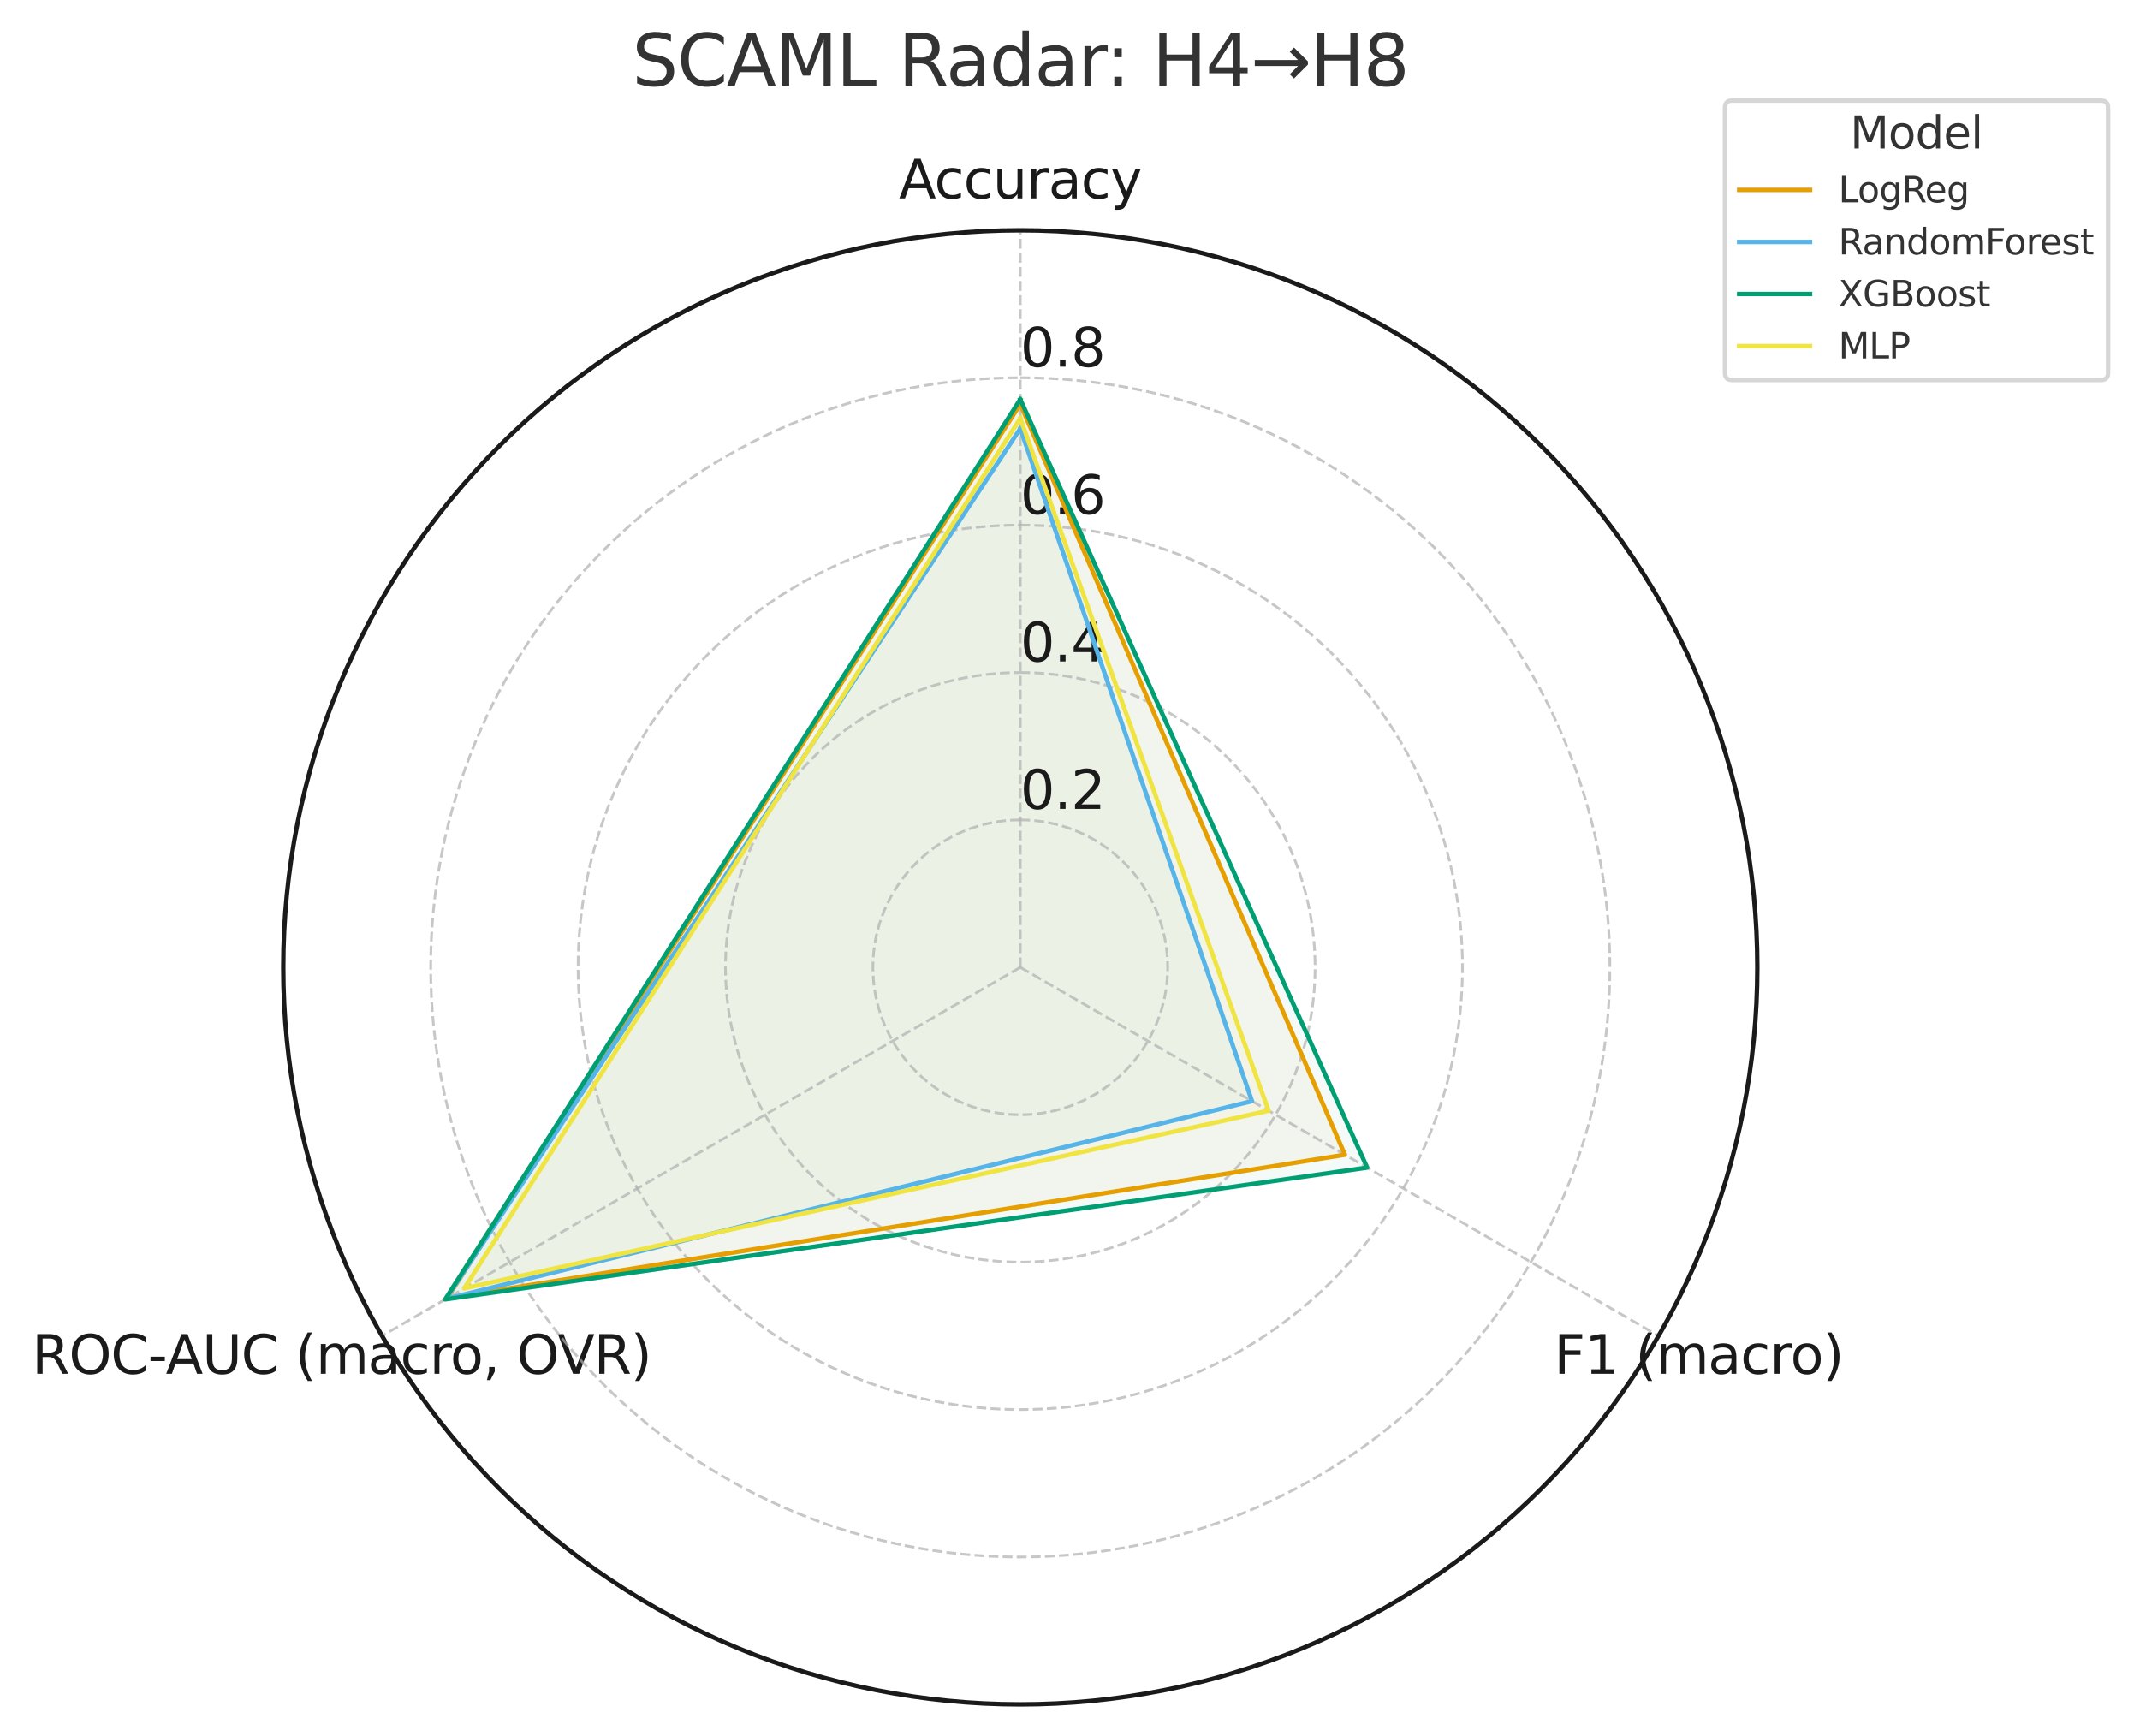 <?xml version="1.0" encoding="utf-8" standalone="no"?>
<!DOCTYPE svg PUBLIC "-//W3C//DTD SVG 1.1//EN"
  "http://www.w3.org/Graphics/SVG/1.1/DTD/svg11.dtd">
<svg xmlns:xlink="http://www.w3.org/1999/xlink" width="482.925pt" height="391.809pt" viewBox="0 0 482.925 391.809" xmlns="http://www.w3.org/2000/svg" version="1.1">
 <defs>
  <style type="text/css">*{stroke-linejoin: round; stroke-linecap: butt}</style>
 </defs>
 <g id="figure_1">
  <g id="patch_1">
   <path d="M 0 391.809 
L 482.925 391.809 
L 482.925 0 
L 0 0 
z
" style="fill: #ffffff"/>
  </g>
  <g id="axes_1">
   <g id="patch_2">
    <path d="M 396.565 218.289 
C 396.565 196.448 392.262 174.819 383.904 154.641 
C 375.546 134.462 363.295 116.127 347.851 100.683 
C 332.407 85.239 314.071 72.987 293.893 64.629 
C 273.714 56.271 252.086 51.969 230.245 51.969 
C 208.404 51.969 186.775 56.271 166.597 64.629 
C 146.418 72.987 128.083 85.239 112.639 100.683 
C 97.195 116.127 84.943 134.462 76.585 154.641 
C 68.227 174.819 63.925 196.448 63.925 218.289 
C 63.925 240.13 68.227 261.758 76.585 281.937 
C 84.943 302.115 97.195 320.451 112.639 335.895 
C 128.083 351.339 146.418 363.59 166.597 371.948 
C 186.775 380.307 208.404 384.609 230.245 384.609 
C 252.086 384.609 273.714 380.307 293.893 371.948 
C 314.071 363.59 332.407 351.339 347.851 335.895 
C 363.295 320.451 375.546 302.115 383.904 281.937 
C 392.262 261.758 396.565 240.13 396.565 218.289 
M 230.245 218.289 
C 230.245 218.289 230.245 218.289 230.245 218.289 
C 230.245 218.289 230.245 218.289 230.245 218.289 
C 230.245 218.289 230.245 218.289 230.245 218.289 
C 230.245 218.289 230.245 218.289 230.245 218.289 
C 230.245 218.289 230.245 218.289 230.245 218.289 
C 230.245 218.289 230.245 218.289 230.245 218.289 
C 230.245 218.289 230.245 218.289 230.245 218.289 
C 230.245 218.289 230.245 218.289 230.245 218.289 
C 230.245 218.289 230.245 218.289 230.245 218.289 
C 230.245 218.289 230.245 218.289 230.245 218.289 
C 230.245 218.289 230.245 218.289 230.245 218.289 
C 230.245 218.289 230.245 218.289 230.245 218.289 
C 230.245 218.289 230.245 218.289 230.245 218.289 
C 230.245 218.289 230.245 218.289 230.245 218.289 
C 230.245 218.289 230.245 218.289 230.245 218.289 
C 230.245 218.289 230.245 218.289 230.245 218.289 
M 396.565 218.289 
z
" style="fill: #ffffff"/>
   </g>
   <g id="patch_3">
    <path d="M 230.245 91.187 
L 303.498 260.582 
L 100.909 292.961 
z
" clip-path="url(#peba12a9675)" style="fill: #e69f00; opacity: 0.05"/>
   </g>
   <g id="patch_4">
    <path d="M 230.245 96.713 
L 282.534 248.478 
L 100.672 293.097 
z
" clip-path="url(#peba12a9675)" style="fill: #56b4e9; opacity: 0.05"/>
   </g>
   <g id="patch_5">
    <path d="M 230.245 90.117 
L 308.529 263.486 
L 100.457 293.222 
z
" clip-path="url(#peba12a9675)" style="fill: #009e73; opacity: 0.05"/>
   </g>
   <g id="patch_6">
    <path d="M 230.245 94.395 
L 286.278 250.64 
L 104.75 290.743 
z
" clip-path="url(#peba12a9675)" style="fill: #f0e442; opacity: 0.05"/>
   </g>
   <g id="matplotlib.axis_1">
    <g id="xtick_1">
     <g id="line2d_1">
      <path d="M 230.245 218.289 
L 230.245 51.969 
" clip-path="url(#peba12a9675)" style="fill: none; stroke-dasharray: 2.22,0.96; stroke-dashoffset: 0; stroke: #b0b0b0; stroke-opacity: 0.7; stroke-width: 0.6"/>
     </g>
     <g id="text_1">
      <!-- Accuracy -->
      <g style="fill: #1a1a1a" transform="translate(202.851 44.78) scale(0.12 -0.12)">
       <defs>
        <path id="DejaVuSans-41" d="M 2188 4044 
L 1331 1722 
L 3047 1722 
L 2188 4044 
z
M 1831 4666 
L 2547 4666 
L 4325 0 
L 3669 0 
L 3244 1197 
L 1141 1197 
L 716 0 
L 50 0 
L 1831 4666 
z
" transform="scale(0.016)"/>
        <path id="DejaVuSans-63" d="M 3122 3366 
L 3122 2828 
Q 2878 2963 2633 3030 
Q 2388 3097 2138 3097 
Q 1578 3097 1268 2742 
Q 959 2388 959 1747 
Q 959 1106 1268 751 
Q 1578 397 2138 397 
Q 2388 397 2633 464 
Q 2878 531 3122 666 
L 3122 134 
Q 2881 22 2623 -34 
Q 2366 -91 2075 -91 
Q 1284 -91 818 406 
Q 353 903 353 1747 
Q 353 2603 823 3093 
Q 1294 3584 2113 3584 
Q 2378 3584 2631 3529 
Q 2884 3475 3122 3366 
z
" transform="scale(0.016)"/>
        <path id="DejaVuSans-75" d="M 544 1381 
L 544 3500 
L 1119 3500 
L 1119 1403 
Q 1119 906 1312 657 
Q 1506 409 1894 409 
Q 2359 409 2629 706 
Q 2900 1003 2900 1516 
L 2900 3500 
L 3475 3500 
L 3475 0 
L 2900 0 
L 2900 538 
Q 2691 219 2414 64 
Q 2138 -91 1772 -91 
Q 1169 -91 856 284 
Q 544 659 544 1381 
z
M 1991 3584 
L 1991 3584 
z
" transform="scale(0.016)"/>
        <path id="DejaVuSans-72" d="M 2631 2963 
Q 2534 3019 2420 3045 
Q 2306 3072 2169 3072 
Q 1681 3072 1420 2755 
Q 1159 2438 1159 1844 
L 1159 0 
L 581 0 
L 581 3500 
L 1159 3500 
L 1159 2956 
Q 1341 3275 1631 3429 
Q 1922 3584 2338 3584 
Q 2397 3584 2469 3576 
Q 2541 3569 2628 3553 
L 2631 2963 
z
" transform="scale(0.016)"/>
        <path id="DejaVuSans-61" d="M 2194 1759 
Q 1497 1759 1228 1600 
Q 959 1441 959 1056 
Q 959 750 1161 570 
Q 1363 391 1709 391 
Q 2188 391 2477 730 
Q 2766 1069 2766 1631 
L 2766 1759 
L 2194 1759 
z
M 3341 1997 
L 3341 0 
L 2766 0 
L 2766 531 
Q 2569 213 2275 61 
Q 1981 -91 1556 -91 
Q 1019 -91 701 211 
Q 384 513 384 1019 
Q 384 1609 779 1909 
Q 1175 2209 1959 2209 
L 2766 2209 
L 2766 2266 
Q 2766 2663 2505 2880 
Q 2244 3097 1772 3097 
Q 1472 3097 1187 3025 
Q 903 2953 641 2809 
L 641 3341 
Q 956 3463 1253 3523 
Q 1550 3584 1831 3584 
Q 2591 3584 2966 3190 
Q 3341 2797 3341 1997 
z
" transform="scale(0.016)"/>
        <path id="DejaVuSans-79" d="M 2059 -325 
Q 1816 -950 1584 -1140 
Q 1353 -1331 966 -1331 
L 506 -1331 
L 506 -850 
L 844 -850 
Q 1081 -850 1212 -737 
Q 1344 -625 1503 -206 
L 1606 56 
L 191 3500 
L 800 3500 
L 1894 763 
L 2988 3500 
L 3597 3500 
L 2059 -325 
z
" transform="scale(0.016)"/>
       </defs>
       <use xlink:href="#DejaVuSans-41"/>
       <use xlink:href="#DejaVuSans-63" x="66.658"/>
       <use xlink:href="#DejaVuSans-63" x="121.639"/>
       <use xlink:href="#DejaVuSans-75" x="176.619"/>
       <use xlink:href="#DejaVuSans-72" x="239.998"/>
       <use xlink:href="#DejaVuSans-61" x="281.111"/>
       <use xlink:href="#DejaVuSans-63" x="342.391"/>
       <use xlink:href="#DejaVuSans-79" x="397.371"/>
      </g>
     </g>
    </g>
    <g id="xtick_2">
     <g id="line2d_2">
      <path d="M 230.245 218.289 
L 374.282 301.449 
" clip-path="url(#peba12a9675)" style="fill: none; stroke-dasharray: 2.22,0.96; stroke-dashoffset: 0; stroke: #b0b0b0; stroke-opacity: 0.7; stroke-width: 0.6"/>
     </g>
     <g id="text_2">
      <!-- F1 (macro) -->
      <g style="fill: #1a1a1a" transform="translate(350.695 310.01) scale(0.12 -0.12)">
       <defs>
        <path id="DejaVuSans-46" d="M 628 4666 
L 3309 4666 
L 3309 4134 
L 1259 4134 
L 1259 2759 
L 3109 2759 
L 3109 2228 
L 1259 2228 
L 1259 0 
L 628 0 
L 628 4666 
z
" transform="scale(0.016)"/>
        <path id="DejaVuSans-31" d="M 794 531 
L 1825 531 
L 1825 4091 
L 703 3866 
L 703 4441 
L 1819 4666 
L 2450 4666 
L 2450 531 
L 3481 531 
L 3481 0 
L 794 0 
L 794 531 
z
" transform="scale(0.016)"/>
        <path id="DejaVuSans-20" transform="scale(0.016)"/>
        <path id="DejaVuSans-28" d="M 1984 4856 
Q 1566 4138 1362 3434 
Q 1159 2731 1159 2009 
Q 1159 1288 1364 580 
Q 1569 -128 1984 -844 
L 1484 -844 
Q 1016 -109 783 600 
Q 550 1309 550 2009 
Q 550 2706 781 3412 
Q 1013 4119 1484 4856 
L 1984 4856 
z
" transform="scale(0.016)"/>
        <path id="DejaVuSans-6d" d="M 3328 2828 
Q 3544 3216 3844 3400 
Q 4144 3584 4550 3584 
Q 5097 3584 5394 3201 
Q 5691 2819 5691 2113 
L 5691 0 
L 5113 0 
L 5113 2094 
Q 5113 2597 4934 2840 
Q 4756 3084 4391 3084 
Q 3944 3084 3684 2787 
Q 3425 2491 3425 1978 
L 3425 0 
L 2847 0 
L 2847 2094 
Q 2847 2600 2669 2842 
Q 2491 3084 2119 3084 
Q 1678 3084 1418 2786 
Q 1159 2488 1159 1978 
L 1159 0 
L 581 0 
L 581 3500 
L 1159 3500 
L 1159 2956 
Q 1356 3278 1631 3431 
Q 1906 3584 2284 3584 
Q 2666 3584 2933 3390 
Q 3200 3197 3328 2828 
z
" transform="scale(0.016)"/>
        <path id="DejaVuSans-6f" d="M 1959 3097 
Q 1497 3097 1228 2736 
Q 959 2375 959 1747 
Q 959 1119 1226 758 
Q 1494 397 1959 397 
Q 2419 397 2687 759 
Q 2956 1122 2956 1747 
Q 2956 2369 2687 2733 
Q 2419 3097 1959 3097 
z
M 1959 3584 
Q 2709 3584 3137 3096 
Q 3566 2609 3566 1747 
Q 3566 888 3137 398 
Q 2709 -91 1959 -91 
Q 1206 -91 779 398 
Q 353 888 353 1747 
Q 353 2609 779 3096 
Q 1206 3584 1959 3584 
z
" transform="scale(0.016)"/>
        <path id="DejaVuSans-29" d="M 513 4856 
L 1013 4856 
Q 1481 4119 1714 3412 
Q 1947 2706 1947 2009 
Q 1947 1309 1714 600 
Q 1481 -109 1013 -844 
L 513 -844 
Q 928 -128 1133 580 
Q 1338 1288 1338 2009 
Q 1338 2731 1133 3434 
Q 928 4138 513 4856 
z
" transform="scale(0.016)"/>
       </defs>
       <use xlink:href="#DejaVuSans-46"/>
       <use xlink:href="#DejaVuSans-31" x="57.52"/>
       <use xlink:href="#DejaVuSans-20" x="121.143"/>
       <use xlink:href="#DejaVuSans-28" x="152.93"/>
       <use xlink:href="#DejaVuSans-6d" x="191.943"/>
       <use xlink:href="#DejaVuSans-61" x="289.355"/>
       <use xlink:href="#DejaVuSans-63" x="350.635"/>
       <use xlink:href="#DejaVuSans-72" x="405.615"/>
       <use xlink:href="#DejaVuSans-6f" x="444.479"/>
       <use xlink:href="#DejaVuSans-29" x="505.66"/>
      </g>
     </g>
    </g>
    <g id="xtick_3">
     <g id="line2d_3">
      <path d="M 230.245 218.289 
L 86.207 301.449 
" clip-path="url(#peba12a9675)" style="fill: none; stroke-dasharray: 2.22,0.96; stroke-dashoffset: 0; stroke: #b0b0b0; stroke-opacity: 0.7; stroke-width: 0.6"/>
     </g>
     <g id="text_3">
      <!-- ROC-AUC (macro, OVR) -->
      <g style="fill: #1a1a1a" transform="translate(7.2 310.01) scale(0.12 -0.12)">
       <defs>
        <path id="DejaVuSans-52" d="M 2841 2188 
Q 3044 2119 3236 1894 
Q 3428 1669 3622 1275 
L 4263 0 
L 3584 0 
L 2988 1197 
Q 2756 1666 2539 1819 
Q 2322 1972 1947 1972 
L 1259 1972 
L 1259 0 
L 628 0 
L 628 4666 
L 2053 4666 
Q 2853 4666 3247 4331 
Q 3641 3997 3641 3322 
Q 3641 2881 3436 2590 
Q 3231 2300 2841 2188 
z
M 1259 4147 
L 1259 2491 
L 2053 2491 
Q 2509 2491 2742 2702 
Q 2975 2913 2975 3322 
Q 2975 3731 2742 3939 
Q 2509 4147 2053 4147 
L 1259 4147 
z
" transform="scale(0.016)"/>
        <path id="DejaVuSans-4f" d="M 2522 4238 
Q 1834 4238 1429 3725 
Q 1025 3213 1025 2328 
Q 1025 1447 1429 934 
Q 1834 422 2522 422 
Q 3209 422 3611 934 
Q 4013 1447 4013 2328 
Q 4013 3213 3611 3725 
Q 3209 4238 2522 4238 
z
M 2522 4750 
Q 3503 4750 4090 4092 
Q 4678 3434 4678 2328 
Q 4678 1225 4090 567 
Q 3503 -91 2522 -91 
Q 1538 -91 948 565 
Q 359 1222 359 2328 
Q 359 3434 948 4092 
Q 1538 4750 2522 4750 
z
" transform="scale(0.016)"/>
        <path id="DejaVuSans-43" d="M 4122 4306 
L 4122 3641 
Q 3803 3938 3442 4084 
Q 3081 4231 2675 4231 
Q 1875 4231 1450 3742 
Q 1025 3253 1025 2328 
Q 1025 1406 1450 917 
Q 1875 428 2675 428 
Q 3081 428 3442 575 
Q 3803 722 4122 1019 
L 4122 359 
Q 3791 134 3420 21 
Q 3050 -91 2638 -91 
Q 1578 -91 968 557 
Q 359 1206 359 2328 
Q 359 3453 968 4101 
Q 1578 4750 2638 4750 
Q 3056 4750 3426 4639 
Q 3797 4528 4122 4306 
z
" transform="scale(0.016)"/>
        <path id="DejaVuSans-2d" d="M 313 2009 
L 1997 2009 
L 1997 1497 
L 313 1497 
L 313 2009 
z
" transform="scale(0.016)"/>
        <path id="DejaVuSans-55" d="M 556 4666 
L 1191 4666 
L 1191 1831 
Q 1191 1081 1462 751 
Q 1734 422 2344 422 
Q 2950 422 3222 751 
Q 3494 1081 3494 1831 
L 3494 4666 
L 4128 4666 
L 4128 1753 
Q 4128 841 3676 375 
Q 3225 -91 2344 -91 
Q 1459 -91 1007 375 
Q 556 841 556 1753 
L 556 4666 
z
" transform="scale(0.016)"/>
        <path id="DejaVuSans-2c" d="M 750 794 
L 1409 794 
L 1409 256 
L 897 -744 
L 494 -744 
L 750 256 
L 750 794 
z
" transform="scale(0.016)"/>
        <path id="DejaVuSans-56" d="M 1831 0 
L 50 4666 
L 709 4666 
L 2188 738 
L 3669 4666 
L 4325 4666 
L 2547 0 
L 1831 0 
z
" transform="scale(0.016)"/>
       </defs>
       <use xlink:href="#DejaVuSans-52"/>
       <use xlink:href="#DejaVuSans-4f" x="69.482"/>
       <use xlink:href="#DejaVuSans-43" x="148.193"/>
       <use xlink:href="#DejaVuSans-2d" x="218.018"/>
       <use xlink:href="#DejaVuSans-41" x="251.852"/>
       <use xlink:href="#DejaVuSans-55" x="320.26"/>
       <use xlink:href="#DejaVuSans-43" x="393.453"/>
       <use xlink:href="#DejaVuSans-20" x="463.277"/>
       <use xlink:href="#DejaVuSans-28" x="495.064"/>
       <use xlink:href="#DejaVuSans-6d" x="534.078"/>
       <use xlink:href="#DejaVuSans-61" x="631.49"/>
       <use xlink:href="#DejaVuSans-63" x="692.77"/>
       <use xlink:href="#DejaVuSans-72" x="747.75"/>
       <use xlink:href="#DejaVuSans-6f" x="786.613"/>
       <use xlink:href="#DejaVuSans-2c" x="847.795"/>
       <use xlink:href="#DejaVuSans-20" x="879.582"/>
       <use xlink:href="#DejaVuSans-4f" x="911.369"/>
       <use xlink:href="#DejaVuSans-56" x="988.33"/>
       <use xlink:href="#DejaVuSans-52" x="1056.738"/>
       <use xlink:href="#DejaVuSans-29" x="1126.221"/>
      </g>
     </g>
    </g>
   </g>
   <g id="matplotlib.axis_2">
    <g id="ytick_1">
     <g id="line2d_4">
      <path d="M 230.245 185.025 
C 234.613 185.025 238.939 185.885 242.974 187.557 
C 247.01 189.228 250.677 191.679 253.766 194.768 
C 256.855 197.856 259.305 201.523 260.977 205.559 
C 262.648 209.595 263.509 213.921 263.509 218.289 
C 263.509 222.657 262.648 226.983 260.977 231.018 
C 259.305 235.054 256.855 238.721 253.766 241.81 
C 250.677 244.899 247.01 247.349 242.974 249.021 
C 238.939 250.692 234.613 251.553 230.245 251.553 
C 225.876 251.553 221.551 250.692 217.515 249.021 
C 213.479 247.349 209.812 244.899 206.723 241.81 
C 203.635 238.721 201.184 235.054 199.513 231.018 
C 197.841 226.983 196.981 222.657 196.981 218.289 
C 196.981 213.921 197.841 209.595 199.513 205.559 
C 201.184 201.523 203.635 197.856 206.723 194.768 
C 209.812 191.679 213.479 189.228 217.515 187.557 
C 221.551 185.885 225.876 185.025 230.245 185.025 
" clip-path="url(#peba12a9675)" style="fill: none; stroke-dasharray: 2.22,0.96; stroke-dashoffset: 0; stroke: #b0b0b0; stroke-opacity: 0.7; stroke-width: 0.6"/>
     </g>
     <g id="text_4">
      <!-- 0.2 -->
      <g style="fill: #1a1a1a" transform="translate(230.245 182.529) scale(0.12 -0.12)">
       <defs>
        <path id="DejaVuSans-30" d="M 2034 4250 
Q 1547 4250 1301 3770 
Q 1056 3291 1056 2328 
Q 1056 1369 1301 889 
Q 1547 409 2034 409 
Q 2525 409 2770 889 
Q 3016 1369 3016 2328 
Q 3016 3291 2770 3770 
Q 2525 4250 2034 4250 
z
M 2034 4750 
Q 2819 4750 3233 4129 
Q 3647 3509 3647 2328 
Q 3647 1150 3233 529 
Q 2819 -91 2034 -91 
Q 1250 -91 836 529 
Q 422 1150 422 2328 
Q 422 3509 836 4129 
Q 1250 4750 2034 4750 
z
" transform="scale(0.016)"/>
        <path id="DejaVuSans-2e" d="M 684 794 
L 1344 794 
L 1344 0 
L 684 0 
L 684 794 
z
" transform="scale(0.016)"/>
        <path id="DejaVuSans-32" d="M 1228 531 
L 3431 531 
L 3431 0 
L 469 0 
L 469 531 
Q 828 903 1448 1529 
Q 2069 2156 2228 2338 
Q 2531 2678 2651 2914 
Q 2772 3150 2772 3378 
Q 2772 3750 2511 3984 
Q 2250 4219 1831 4219 
Q 1534 4219 1204 4116 
Q 875 4013 500 3803 
L 500 4441 
Q 881 4594 1212 4672 
Q 1544 4750 1819 4750 
Q 2544 4750 2975 4387 
Q 3406 4025 3406 3419 
Q 3406 3131 3298 2873 
Q 3191 2616 2906 2266 
Q 2828 2175 2409 1742 
Q 1991 1309 1228 531 
z
" transform="scale(0.016)"/>
       </defs>
       <use xlink:href="#DejaVuSans-30"/>
       <use xlink:href="#DejaVuSans-2e" x="63.623"/>
       <use xlink:href="#DejaVuSans-32" x="95.41"/>
      </g>
     </g>
    </g>
    <g id="ytick_2">
     <g id="line2d_5">
      <path d="M 230.245 151.761 
C 238.981 151.761 247.632 153.482 255.704 156.825 
C 263.775 160.168 271.11 165.069 277.287 171.246 
C 283.465 177.424 288.365 184.758 291.709 192.83 
C 295.052 200.901 296.773 209.552 296.773 218.289 
C 296.773 227.025 295.052 235.677 291.709 243.748 
C 288.365 251.819 283.465 259.154 277.287 265.331 
C 271.11 271.509 263.775 276.409 255.704 279.753 
C 247.632 283.096 238.981 284.817 230.245 284.817 
C 221.508 284.817 212.857 283.096 204.786 279.753 
C 196.714 276.409 189.38 271.509 183.202 265.331 
C 177.025 259.154 172.124 251.819 168.781 243.748 
C 165.438 235.677 163.717 227.025 163.717 218.289 
C 163.717 209.552 165.438 200.901 168.781 192.83 
C 172.124 184.758 177.025 177.424 183.202 171.246 
C 189.38 165.069 196.714 160.168 204.786 156.825 
C 212.857 153.482 221.508 151.761 230.245 151.761 
" clip-path="url(#peba12a9675)" style="fill: none; stroke-dasharray: 2.22,0.96; stroke-dashoffset: 0; stroke: #b0b0b0; stroke-opacity: 0.7; stroke-width: 0.6"/>
     </g>
     <g id="text_5">
      <!-- 0.4 -->
      <g style="fill: #1a1a1a" transform="translate(230.245 149.265) scale(0.12 -0.12)">
       <defs>
        <path id="DejaVuSans-34" d="M 2419 4116 
L 825 1625 
L 2419 1625 
L 2419 4116 
z
M 2253 4666 
L 3047 4666 
L 3047 1625 
L 3713 1625 
L 3713 1100 
L 3047 1100 
L 3047 0 
L 2419 0 
L 2419 1100 
L 313 1100 
L 313 1709 
L 2253 4666 
z
" transform="scale(0.016)"/>
       </defs>
       <use xlink:href="#DejaVuSans-30"/>
       <use xlink:href="#DejaVuSans-2e" x="63.623"/>
       <use xlink:href="#DejaVuSans-34" x="95.41"/>
      </g>
     </g>
    </g>
    <g id="ytick_3">
     <g id="line2d_6">
      <path d="M 230.245 118.497 
C 243.349 118.497 256.326 121.078 268.433 126.093 
C 280.54 131.108 291.542 138.459 300.808 147.725 
C 310.075 156.991 317.426 167.993 322.44 180.1 
C 327.455 192.207 330.037 205.184 330.037 218.289 
C 330.037 231.393 327.455 244.37 322.44 256.477 
C 317.426 268.584 310.075 279.586 300.808 288.852 
C 291.542 298.119 280.54 305.47 268.433 310.484 
C 256.326 315.499 243.349 318.081 230.245 318.081 
C 217.14 318.081 204.163 315.499 192.056 310.484 
C 179.949 305.47 168.947 298.119 159.681 288.852 
C 150.415 279.586 143.064 268.584 138.049 256.477 
C 133.034 244.37 130.453 231.393 130.453 218.289 
C 130.453 205.184 133.034 192.207 138.049 180.1 
C 143.064 167.993 150.415 156.991 159.681 147.725 
C 168.947 138.459 179.949 131.108 192.056 126.093 
C 204.163 121.078 217.14 118.497 230.245 118.497 
" clip-path="url(#peba12a9675)" style="fill: none; stroke-dasharray: 2.22,0.96; stroke-dashoffset: 0; stroke: #b0b0b0; stroke-opacity: 0.7; stroke-width: 0.6"/>
     </g>
     <g id="text_6">
      <!-- 0.6 -->
      <g style="fill: #1a1a1a" transform="translate(230.245 116.001) scale(0.12 -0.12)">
       <defs>
        <path id="DejaVuSans-36" d="M 2113 2584 
Q 1688 2584 1439 2293 
Q 1191 2003 1191 1497 
Q 1191 994 1439 701 
Q 1688 409 2113 409 
Q 2538 409 2786 701 
Q 3034 994 3034 1497 
Q 3034 2003 2786 2293 
Q 2538 2584 2113 2584 
z
M 3366 4563 
L 3366 3988 
Q 3128 4100 2886 4159 
Q 2644 4219 2406 4219 
Q 1781 4219 1451 3797 
Q 1122 3375 1075 2522 
Q 1259 2794 1537 2939 
Q 1816 3084 2150 3084 
Q 2853 3084 3261 2657 
Q 3669 2231 3669 1497 
Q 3669 778 3244 343 
Q 2819 -91 2113 -91 
Q 1303 -91 875 529 
Q 447 1150 447 2328 
Q 447 3434 972 4092 
Q 1497 4750 2381 4750 
Q 2619 4750 2861 4703 
Q 3103 4656 3366 4563 
z
" transform="scale(0.016)"/>
       </defs>
       <use xlink:href="#DejaVuSans-30"/>
       <use xlink:href="#DejaVuSans-2e" x="63.623"/>
       <use xlink:href="#DejaVuSans-36" x="95.41"/>
      </g>
     </g>
    </g>
    <g id="ytick_4">
     <g id="line2d_7">
      <path d="M 230.245 85.233 
C 247.717 85.233 265.02 88.674 281.163 95.361 
C 297.306 102.048 311.974 111.849 324.329 124.204 
C 336.685 136.559 346.486 151.228 353.172 167.37 
C 359.859 183.513 363.301 200.816 363.301 218.289 
C 363.301 235.761 359.859 253.064 353.172 269.207 
C 346.486 285.35 336.685 300.018 324.329 312.373 
C 311.974 324.729 297.306 334.53 281.163 341.216 
C 265.02 347.903 247.717 351.345 230.245 351.345 
C 212.772 351.345 195.469 347.903 179.326 341.216 
C 163.184 334.53 148.515 324.729 136.16 312.373 
C 123.805 300.018 114.003 285.35 107.317 269.207 
C 100.63 253.064 97.189 235.761 97.189 218.289 
C 97.189 200.816 100.63 183.513 107.317 167.37 
C 114.003 151.228 123.805 136.559 136.16 124.204 
C 148.515 111.849 163.184 102.048 179.326 95.361 
C 195.469 88.674 212.772 85.233 230.245 85.233 
" clip-path="url(#peba12a9675)" style="fill: none; stroke-dasharray: 2.22,0.96; stroke-dashoffset: 0; stroke: #b0b0b0; stroke-opacity: 0.7; stroke-width: 0.6"/>
     </g>
     <g id="text_7">
      <!-- 0.8 -->
      <g style="fill: #1a1a1a" transform="translate(230.245 82.737) scale(0.12 -0.12)">
       <defs>
        <path id="DejaVuSans-38" d="M 2034 2216 
Q 1584 2216 1326 1975 
Q 1069 1734 1069 1313 
Q 1069 891 1326 650 
Q 1584 409 2034 409 
Q 2484 409 2743 651 
Q 3003 894 3003 1313 
Q 3003 1734 2745 1975 
Q 2488 2216 2034 2216 
z
M 1403 2484 
Q 997 2584 770 2862 
Q 544 3141 544 3541 
Q 544 4100 942 4425 
Q 1341 4750 2034 4750 
Q 2731 4750 3128 4425 
Q 3525 4100 3525 3541 
Q 3525 3141 3298 2862 
Q 3072 2584 2669 2484 
Q 3125 2378 3379 2068 
Q 3634 1759 3634 1313 
Q 3634 634 3220 271 
Q 2806 -91 2034 -91 
Q 1263 -91 848 271 
Q 434 634 434 1313 
Q 434 1759 690 2068 
Q 947 2378 1403 2484 
z
M 1172 3481 
Q 1172 3119 1398 2916 
Q 1625 2713 2034 2713 
Q 2441 2713 2670 2916 
Q 2900 3119 2900 3481 
Q 2900 3844 2670 4047 
Q 2441 4250 2034 4250 
Q 1625 4250 1398 4047 
Q 1172 3844 1172 3481 
z
" transform="scale(0.016)"/>
       </defs>
       <use xlink:href="#DejaVuSans-30"/>
       <use xlink:href="#DejaVuSans-2e" x="63.623"/>
       <use xlink:href="#DejaVuSans-38" x="95.41"/>
      </g>
     </g>
    </g>
   </g>
   <g id="line2d_8">
    <path d="M 230.245 91.187 
L 303.498 260.582 
L 100.909 292.961 
L 230.245 91.187 
" clip-path="url(#peba12a9675)" style="fill: none; stroke: #e69f00; stroke-linecap: square"/>
   </g>
   <g id="line2d_9">
    <path d="M 230.245 96.713 
L 282.534 248.478 
L 100.672 293.097 
L 230.245 96.713 
" clip-path="url(#peba12a9675)" style="fill: none; stroke: #56b4e9; stroke-linecap: square"/>
   </g>
   <g id="line2d_10">
    <path d="M 230.245 90.117 
L 308.529 263.486 
L 100.457 293.222 
L 230.245 90.117 
" clip-path="url(#peba12a9675)" style="fill: none; stroke: #009e73; stroke-linecap: square"/>
   </g>
   <g id="line2d_11">
    <path d="M 230.245 94.395 
L 286.278 250.64 
L 104.75 290.743 
L 230.245 94.395 
" clip-path="url(#peba12a9675)" style="fill: none; stroke: #f0e442; stroke-linecap: square"/>
   </g>
   <g id="patch_7">
    <path d="M 230.245 51.969 
C 208.404 51.969 186.775 56.271 166.597 64.629 
C 146.418 72.987 128.083 85.239 112.639 100.683 
C 97.195 116.127 84.943 134.462 76.585 154.641 
C 68.227 174.819 63.925 196.448 63.925 218.289 
C 63.925 240.13 68.227 261.758 76.585 281.937 
C 84.943 302.115 97.195 320.451 112.639 335.895 
C 128.083 351.339 146.418 363.59 166.597 371.948 
C 186.775 380.307 208.404 384.609 230.245 384.609 
C 252.086 384.609 273.714 380.307 293.893 371.948 
C 314.071 363.59 332.407 351.339 347.851 335.895 
C 363.295 320.451 375.546 302.115 383.904 281.937 
C 392.262 261.758 396.565 240.13 396.565 218.289 
C 396.565 196.448 392.262 174.819 383.904 154.641 
C 375.546 134.462 363.295 116.127 347.851 100.683 
C 332.407 85.239 314.071 72.987 293.893 64.629 
C 273.714 56.271 252.086 51.969 230.245 51.969 
" style="fill: none; stroke: #1a1a1a; stroke-linejoin: miter; stroke-linecap: square"/>
   </g>
   <g id="text_8">
    <!-- SCAML Radar: H4→H8 -->
    <g style="fill: #333333" transform="translate(142.64 19.358) scale(0.16 -0.16)">
     <defs>
      <path id="DejaVuSans-53" d="M 3425 4513 
L 3425 3897 
Q 3066 4069 2747 4153 
Q 2428 4238 2131 4238 
Q 1616 4238 1336 4038 
Q 1056 3838 1056 3469 
Q 1056 3159 1242 3001 
Q 1428 2844 1947 2747 
L 2328 2669 
Q 3034 2534 3370 2195 
Q 3706 1856 3706 1288 
Q 3706 609 3251 259 
Q 2797 -91 1919 -91 
Q 1588 -91 1214 -16 
Q 841 59 441 206 
L 441 856 
Q 825 641 1194 531 
Q 1563 422 1919 422 
Q 2459 422 2753 634 
Q 3047 847 3047 1241 
Q 3047 1584 2836 1778 
Q 2625 1972 2144 2069 
L 1759 2144 
Q 1053 2284 737 2584 
Q 422 2884 422 3419 
Q 422 4038 858 4394 
Q 1294 4750 2059 4750 
Q 2388 4750 2728 4690 
Q 3069 4631 3425 4513 
z
" transform="scale(0.016)"/>
      <path id="DejaVuSans-4d" d="M 628 4666 
L 1569 4666 
L 2759 1491 
L 3956 4666 
L 4897 4666 
L 4897 0 
L 4281 0 
L 4281 4097 
L 3078 897 
L 2444 897 
L 1241 4097 
L 1241 0 
L 628 0 
L 628 4666 
z
" transform="scale(0.016)"/>
      <path id="DejaVuSans-4c" d="M 628 4666 
L 1259 4666 
L 1259 531 
L 3531 531 
L 3531 0 
L 628 0 
L 628 4666 
z
" transform="scale(0.016)"/>
      <path id="DejaVuSans-64" d="M 2906 2969 
L 2906 4863 
L 3481 4863 
L 3481 0 
L 2906 0 
L 2906 525 
Q 2725 213 2448 61 
Q 2172 -91 1784 -91 
Q 1150 -91 751 415 
Q 353 922 353 1747 
Q 353 2572 751 3078 
Q 1150 3584 1784 3584 
Q 2172 3584 2448 3432 
Q 2725 3281 2906 2969 
z
M 947 1747 
Q 947 1113 1208 752 
Q 1469 391 1925 391 
Q 2381 391 2643 752 
Q 2906 1113 2906 1747 
Q 2906 2381 2643 2742 
Q 2381 3103 1925 3103 
Q 1469 3103 1208 2742 
Q 947 2381 947 1747 
z
" transform="scale(0.016)"/>
      <path id="DejaVuSans-3a" d="M 750 794 
L 1409 794 
L 1409 0 
L 750 0 
L 750 794 
z
M 750 3309 
L 1409 3309 
L 1409 2516 
L 750 2516 
L 750 3309 
z
" transform="scale(0.016)"/>
      <path id="DejaVuSans-48" d="M 628 4666 
L 1259 4666 
L 1259 2753 
L 3553 2753 
L 3553 4666 
L 4184 4666 
L 4184 0 
L 3553 0 
L 3553 2222 
L 1259 2222 
L 1259 0 
L 628 0 
L 628 4666 
z
" transform="scale(0.016)"/>
      <path id="DejaVuSans-2192" d="M 5050 2147 
L 5050 1866 
L 3822 638 
L 3447 1013 
L 4175 1741 
L 366 1741 
L 366 2272 
L 4175 2272 
L 3447 3000 
L 3822 3375 
L 5050 2147 
z
" transform="scale(0.016)"/>
     </defs>
     <use xlink:href="#DejaVuSans-53"/>
     <use xlink:href="#DejaVuSans-43" x="63.477"/>
     <use xlink:href="#DejaVuSans-41" x="133.301"/>
     <use xlink:href="#DejaVuSans-4d" x="201.709"/>
     <use xlink:href="#DejaVuSans-4c" x="287.988"/>
     <use xlink:href="#DejaVuSans-20" x="343.701"/>
     <use xlink:href="#DejaVuSans-52" x="375.488"/>
     <use xlink:href="#DejaVuSans-61" x="442.721"/>
     <use xlink:href="#DejaVuSans-64" x="504"/>
     <use xlink:href="#DejaVuSans-61" x="567.477"/>
     <use xlink:href="#DejaVuSans-72" x="628.756"/>
     <use xlink:href="#DejaVuSans-3a" x="668.119"/>
     <use xlink:href="#DejaVuSans-20" x="701.811"/>
     <use xlink:href="#DejaVuSans-48" x="733.598"/>
     <use xlink:href="#DejaVuSans-34" x="808.793"/>
     <use xlink:href="#DejaVuSans-2192" x="872.416"/>
     <use xlink:href="#DejaVuSans-48" x="956.205"/>
     <use xlink:href="#DejaVuSans-38" x="1031.4"/>
    </g>
   </g>
   <g id="legend_1">
    <g id="patch_8">
     <path d="M 390.866 85.753 
L 474.125 85.753 
Q 475.725 85.753 475.725 84.153 
L 475.725 24.305 
Q 475.725 22.705 474.125 22.705 
L 390.866 22.705 
Q 389.266 22.705 389.266 24.305 
L 389.266 84.153 
Q 389.266 85.753 390.866 85.753 
z
" style="fill: #ffffff; opacity: 0.8; stroke: #cccccc; stroke-linejoin: miter"/>
    </g>
    <g id="text_9">
     <!-- Model -->
     <g style="fill: #333333" transform="translate(417.482 33.503) scale(0.1 -0.1)">
      <defs>
       <path id="DejaVuSans-65" d="M 3597 1894 
L 3597 1613 
L 953 1613 
Q 991 1019 1311 708 
Q 1631 397 2203 397 
Q 2534 397 2845 478 
Q 3156 559 3463 722 
L 3463 178 
Q 3153 47 2828 -22 
Q 2503 -91 2169 -91 
Q 1331 -91 842 396 
Q 353 884 353 1716 
Q 353 2575 817 3079 
Q 1281 3584 2069 3584 
Q 2775 3584 3186 3129 
Q 3597 2675 3597 1894 
z
M 3022 2063 
Q 3016 2534 2758 2815 
Q 2500 3097 2075 3097 
Q 1594 3097 1305 2825 
Q 1016 2553 972 2059 
L 3022 2063 
z
" transform="scale(0.016)"/>
       <path id="DejaVuSans-6c" d="M 603 4863 
L 1178 4863 
L 1178 0 
L 603 0 
L 603 4863 
z
" transform="scale(0.016)"/>
      </defs>
      <use xlink:href="#DejaVuSans-4d"/>
      <use xlink:href="#DejaVuSans-6f" x="86.279"/>
      <use xlink:href="#DejaVuSans-64" x="147.461"/>
      <use xlink:href="#DejaVuSans-65" x="210.938"/>
      <use xlink:href="#DejaVuSans-6c" x="272.461"/>
     </g>
    </g>
    <g id="line2d_12">
     <path d="M 392.466 42.862 
L 400.466 42.862 
L 408.466 42.862 
" style="fill: none; stroke: #e69f00; stroke-linecap: square"/>
    </g>
    <g id="text_10">
     <!-- LogReg -->
     <g style="fill: #333333" transform="translate(414.866 45.662) scale(0.08 -0.08)">
      <defs>
       <path id="DejaVuSans-67" d="M 2906 1791 
Q 2906 2416 2648 2759 
Q 2391 3103 1925 3103 
Q 1463 3103 1205 2759 
Q 947 2416 947 1791 
Q 947 1169 1205 825 
Q 1463 481 1925 481 
Q 2391 481 2648 825 
Q 2906 1169 2906 1791 
z
M 3481 434 
Q 3481 -459 3084 -895 
Q 2688 -1331 1869 -1331 
Q 1566 -1331 1297 -1286 
Q 1028 -1241 775 -1147 
L 775 -588 
Q 1028 -725 1275 -790 
Q 1522 -856 1778 -856 
Q 2344 -856 2625 -561 
Q 2906 -266 2906 331 
L 2906 616 
Q 2728 306 2450 153 
Q 2172 0 1784 0 
Q 1141 0 747 490 
Q 353 981 353 1791 
Q 353 2603 747 3093 
Q 1141 3584 1784 3584 
Q 2172 3584 2450 3431 
Q 2728 3278 2906 2969 
L 2906 3500 
L 3481 3500 
L 3481 434 
z
" transform="scale(0.016)"/>
      </defs>
      <use xlink:href="#DejaVuSans-4c"/>
      <use xlink:href="#DejaVuSans-6f" x="53.963"/>
      <use xlink:href="#DejaVuSans-67" x="115.145"/>
      <use xlink:href="#DejaVuSans-52" x="178.621"/>
      <use xlink:href="#DejaVuSans-65" x="243.604"/>
      <use xlink:href="#DejaVuSans-67" x="305.127"/>
     </g>
    </g>
    <g id="line2d_13">
     <path d="M 392.466 54.604 
L 400.466 54.604 
L 408.466 54.604 
" style="fill: none; stroke: #56b4e9; stroke-linecap: square"/>
    </g>
    <g id="text_11">
     <!-- RandomForest -->
     <g style="fill: #333333" transform="translate(414.866 57.404) scale(0.08 -0.08)">
      <defs>
       <path id="DejaVuSans-6e" d="M 3513 2113 
L 3513 0 
L 2938 0 
L 2938 2094 
Q 2938 2591 2744 2837 
Q 2550 3084 2163 3084 
Q 1697 3084 1428 2787 
Q 1159 2491 1159 1978 
L 1159 0 
L 581 0 
L 581 3500 
L 1159 3500 
L 1159 2956 
Q 1366 3272 1645 3428 
Q 1925 3584 2291 3584 
Q 2894 3584 3203 3211 
Q 3513 2838 3513 2113 
z
" transform="scale(0.016)"/>
       <path id="DejaVuSans-73" d="M 2834 3397 
L 2834 2853 
Q 2591 2978 2328 3040 
Q 2066 3103 1784 3103 
Q 1356 3103 1142 2972 
Q 928 2841 928 2578 
Q 928 2378 1081 2264 
Q 1234 2150 1697 2047 
L 1894 2003 
Q 2506 1872 2764 1633 
Q 3022 1394 3022 966 
Q 3022 478 2636 193 
Q 2250 -91 1575 -91 
Q 1294 -91 989 -36 
Q 684 19 347 128 
L 347 722 
Q 666 556 975 473 
Q 1284 391 1588 391 
Q 1994 391 2212 530 
Q 2431 669 2431 922 
Q 2431 1156 2273 1281 
Q 2116 1406 1581 1522 
L 1381 1569 
Q 847 1681 609 1914 
Q 372 2147 372 2553 
Q 372 3047 722 3315 
Q 1072 3584 1716 3584 
Q 2034 3584 2315 3537 
Q 2597 3491 2834 3397 
z
" transform="scale(0.016)"/>
       <path id="DejaVuSans-74" d="M 1172 4494 
L 1172 3500 
L 2356 3500 
L 2356 3053 
L 1172 3053 
L 1172 1153 
Q 1172 725 1289 603 
Q 1406 481 1766 481 
L 2356 481 
L 2356 0 
L 1766 0 
Q 1100 0 847 248 
Q 594 497 594 1153 
L 594 3053 
L 172 3053 
L 172 3500 
L 594 3500 
L 594 4494 
L 1172 4494 
z
" transform="scale(0.016)"/>
      </defs>
      <use xlink:href="#DejaVuSans-52"/>
      <use xlink:href="#DejaVuSans-61" x="67.232"/>
      <use xlink:href="#DejaVuSans-6e" x="128.512"/>
      <use xlink:href="#DejaVuSans-64" x="191.891"/>
      <use xlink:href="#DejaVuSans-6f" x="255.367"/>
      <use xlink:href="#DejaVuSans-6d" x="316.549"/>
      <use xlink:href="#DejaVuSans-46" x="413.961"/>
      <use xlink:href="#DejaVuSans-6f" x="467.855"/>
      <use xlink:href="#DejaVuSans-72" x="529.037"/>
      <use xlink:href="#DejaVuSans-65" x="567.9"/>
      <use xlink:href="#DejaVuSans-73" x="629.424"/>
      <use xlink:href="#DejaVuSans-74" x="681.523"/>
     </g>
    </g>
    <g id="line2d_14">
     <path d="M 392.466 66.347 
L 400.466 66.347 
L 408.466 66.347 
" style="fill: none; stroke: #009e73; stroke-linecap: square"/>
    </g>
    <g id="text_12">
     <!-- XGBoost -->
     <g style="fill: #333333" transform="translate(414.866 69.147) scale(0.08 -0.08)">
      <defs>
       <path id="DejaVuSans-58" d="M 403 4666 
L 1081 4666 
L 2241 2931 
L 3406 4666 
L 4084 4666 
L 2584 2425 
L 4184 0 
L 3506 0 
L 2194 1984 
L 872 0 
L 191 0 
L 1856 2491 
L 403 4666 
z
" transform="scale(0.016)"/>
       <path id="DejaVuSans-47" d="M 3809 666 
L 3809 1919 
L 2778 1919 
L 2778 2438 
L 4434 2438 
L 4434 434 
Q 4069 175 3628 42 
Q 3188 -91 2688 -91 
Q 1594 -91 976 548 
Q 359 1188 359 2328 
Q 359 3472 976 4111 
Q 1594 4750 2688 4750 
Q 3144 4750 3555 4637 
Q 3966 4525 4313 4306 
L 4313 3634 
Q 3963 3931 3569 4081 
Q 3175 4231 2741 4231 
Q 1884 4231 1454 3753 
Q 1025 3275 1025 2328 
Q 1025 1384 1454 906 
Q 1884 428 2741 428 
Q 3075 428 3337 486 
Q 3600 544 3809 666 
z
" transform="scale(0.016)"/>
       <path id="DejaVuSans-42" d="M 1259 2228 
L 1259 519 
L 2272 519 
Q 2781 519 3026 730 
Q 3272 941 3272 1375 
Q 3272 1813 3026 2020 
Q 2781 2228 2272 2228 
L 1259 2228 
z
M 1259 4147 
L 1259 2741 
L 2194 2741 
Q 2656 2741 2882 2914 
Q 3109 3088 3109 3444 
Q 3109 3797 2882 3972 
Q 2656 4147 2194 4147 
L 1259 4147 
z
M 628 4666 
L 2241 4666 
Q 2963 4666 3353 4366 
Q 3744 4066 3744 3513 
Q 3744 3084 3544 2831 
Q 3344 2578 2956 2516 
Q 3422 2416 3680 2098 
Q 3938 1781 3938 1306 
Q 3938 681 3513 340 
Q 3088 0 2303 0 
L 628 0 
L 628 4666 
z
" transform="scale(0.016)"/>
      </defs>
      <use xlink:href="#DejaVuSans-58"/>
      <use xlink:href="#DejaVuSans-47" x="68.506"/>
      <use xlink:href="#DejaVuSans-42" x="145.996"/>
      <use xlink:href="#DejaVuSans-6f" x="214.6"/>
      <use xlink:href="#DejaVuSans-6f" x="275.781"/>
      <use xlink:href="#DejaVuSans-73" x="336.963"/>
      <use xlink:href="#DejaVuSans-74" x="389.062"/>
     </g>
    </g>
    <g id="line2d_15">
     <path d="M 392.466 78.089 
L 400.466 78.089 
L 408.466 78.089 
" style="fill: none; stroke: #f0e442; stroke-linecap: square"/>
    </g>
    <g id="text_13">
     <!-- MLP -->
     <g style="fill: #333333" transform="translate(414.866 80.889) scale(0.08 -0.08)">
      <defs>
       <path id="DejaVuSans-50" d="M 1259 4147 
L 1259 2394 
L 2053 2394 
Q 2494 2394 2734 2622 
Q 2975 2850 2975 3272 
Q 2975 3691 2734 3919 
Q 2494 4147 2053 4147 
L 1259 4147 
z
M 628 4666 
L 2053 4666 
Q 2838 4666 3239 4311 
Q 3641 3956 3641 3272 
Q 3641 2581 3239 2228 
Q 2838 1875 2053 1875 
L 1259 1875 
L 1259 0 
L 628 0 
L 628 4666 
z
" transform="scale(0.016)"/>
      </defs>
      <use xlink:href="#DejaVuSans-4d"/>
      <use xlink:href="#DejaVuSans-4c" x="86.279"/>
      <use xlink:href="#DejaVuSans-50" x="141.992"/>
     </g>
    </g>
   </g>
  </g>
 </g>
 <defs>
  <clipPath id="peba12a9675">
   <path d="M 396.565 218.289 
C 396.565 196.448 392.262 174.819 383.904 154.641 
C 375.546 134.462 363.295 116.127 347.851 100.683 
C 332.407 85.239 314.071 72.987 293.893 64.629 
C 273.714 56.271 252.086 51.969 230.245 51.969 
C 208.404 51.969 186.775 56.271 166.597 64.629 
C 146.418 72.987 128.083 85.239 112.639 100.683 
C 97.195 116.127 84.943 134.462 76.585 154.641 
C 68.227 174.819 63.925 196.448 63.925 218.289 
C 63.925 240.13 68.227 261.758 76.585 281.937 
C 84.943 302.115 97.195 320.451 112.639 335.895 
C 128.083 351.339 146.418 363.59 166.597 371.948 
C 186.775 380.307 208.404 384.609 230.245 384.609 
C 252.086 384.609 273.714 380.307 293.893 371.948 
C 314.071 363.59 332.407 351.339 347.851 335.895 
C 363.295 320.451 375.546 302.115 383.904 281.937 
C 392.262 261.758 396.565 240.13 396.565 218.289 
M 230.245 218.289 
C 230.245 218.289 230.245 218.289 230.245 218.289 
C 230.245 218.289 230.245 218.289 230.245 218.289 
C 230.245 218.289 230.245 218.289 230.245 218.289 
C 230.245 218.289 230.245 218.289 230.245 218.289 
C 230.245 218.289 230.245 218.289 230.245 218.289 
C 230.245 218.289 230.245 218.289 230.245 218.289 
C 230.245 218.289 230.245 218.289 230.245 218.289 
C 230.245 218.289 230.245 218.289 230.245 218.289 
C 230.245 218.289 230.245 218.289 230.245 218.289 
C 230.245 218.289 230.245 218.289 230.245 218.289 
C 230.245 218.289 230.245 218.289 230.245 218.289 
C 230.245 218.289 230.245 218.289 230.245 218.289 
C 230.245 218.289 230.245 218.289 230.245 218.289 
C 230.245 218.289 230.245 218.289 230.245 218.289 
C 230.245 218.289 230.245 218.289 230.245 218.289 
C 230.245 218.289 230.245 218.289 230.245 218.289 
M 396.565 218.289 
z
"/>
  </clipPath>
 </defs>
</svg>
